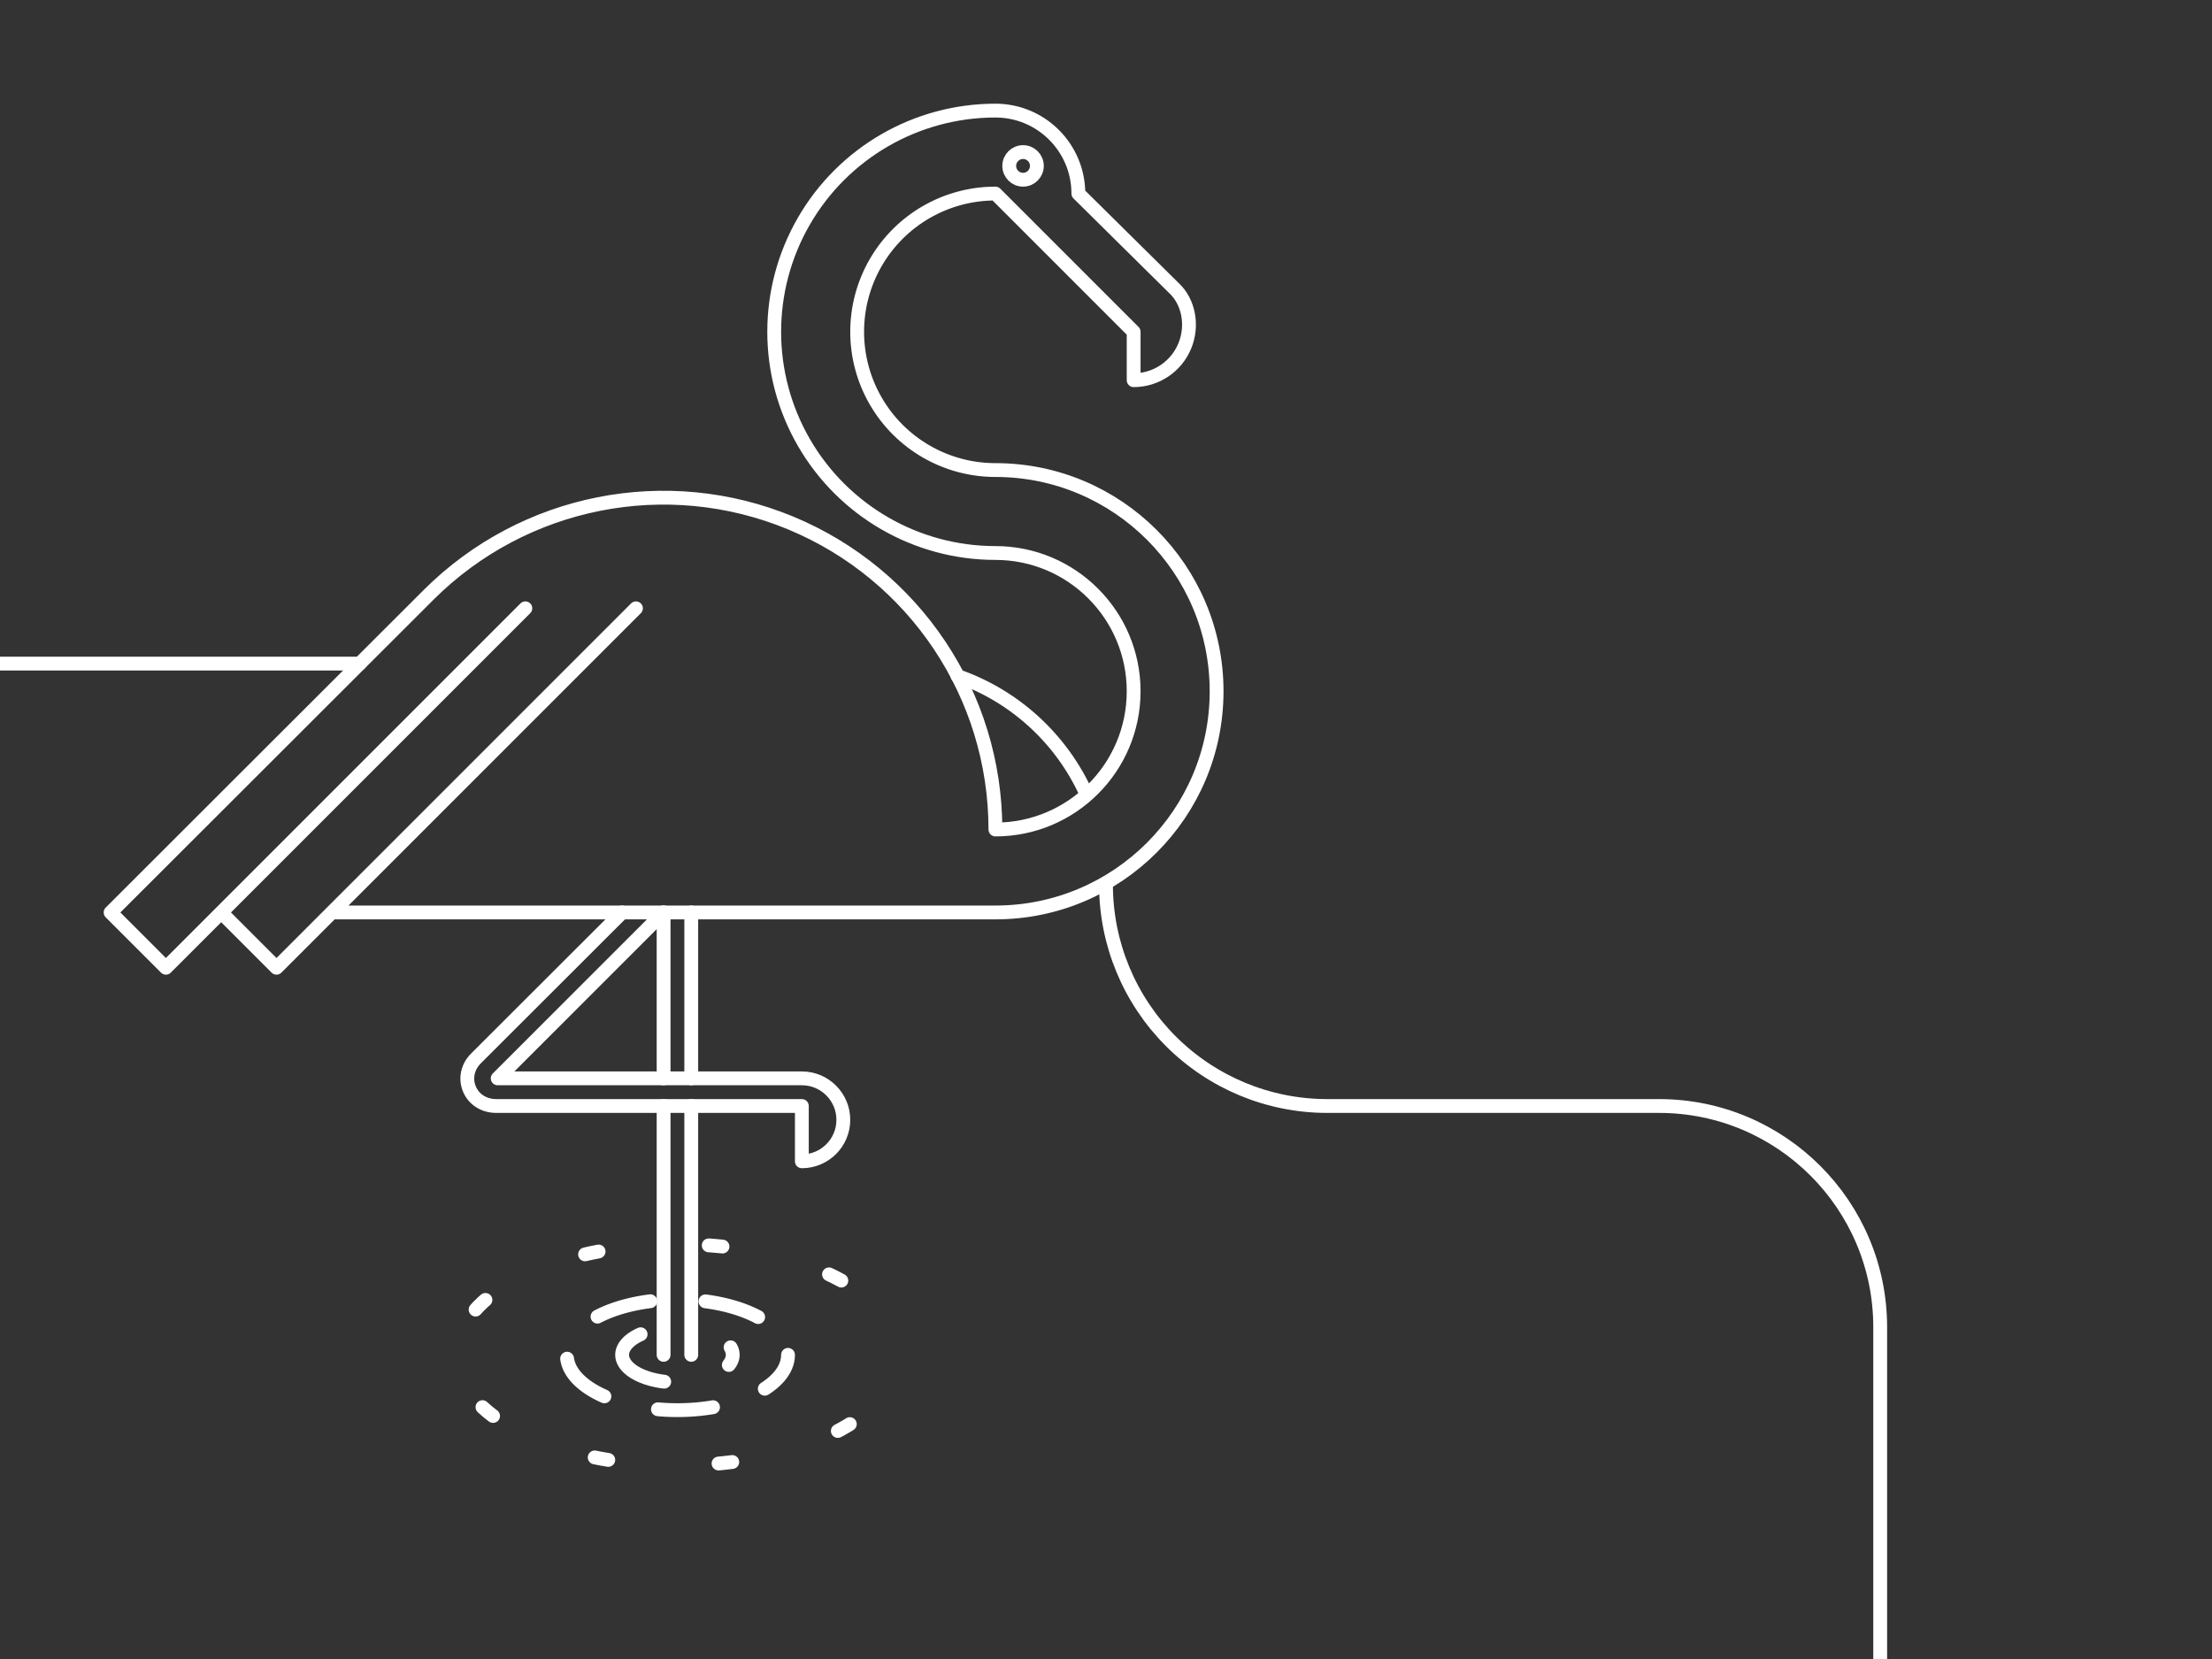 <?xml version="1.0" encoding="UTF-8" standalone="no"?>
<!-- Created with Inkscape (http://www.inkscape.org/) -->

<svg
   xmlns:dc="http://purl.org/dc/elements/1.1/"
   xmlns:cc="http://creativecommons.org/ns#"
   xmlns:rdf="http://www.w3.org/1999/02/22-rdf-syntax-ns#"
   xmlns:svg="http://www.w3.org/2000/svg"
   xmlns="http://www.w3.org/2000/svg"
   xmlns:sodipodi="http://sodipodi.sourceforge.net/DTD/sodipodi-0.dtd"
   xmlns:inkscape="http://www.inkscape.org/namespaces/inkscape"
   width="80"
   height="60"
   viewBox="0 0 80 60"
   id="svg2"
   version="1.1"
   inkscape:version="0.91+devel+osxmenu r12911"
   sodipodi:docname="flamingo.svg">
  <rect x="0" y="0" width="80" height="60" fill="#333333" stroke="none"/>
  <defs
     id="defs4" />
  <sodipodi:namedview
     id="base"
     pagecolor="#ffffff"
     bordercolor="#666666"
     borderopacity="1.0"
     inkscape:pageopacity="0.0"
     inkscape:pageshadow="2"
     inkscape:zoom="7.325"
     inkscape:cx="40"
     inkscape:cy="30"
     inkscape:document-units="px"
     inkscape:current-layer="g4176"
     showgrid="true"
     units="px"
     inkscape:snap-bbox="true"
     inkscape:bbox-paths="true"
     inkscape:bbox-nodes="true"
     inkscape:snap-bbox-edge-midpoints="true"
     inkscape:snap-bbox-midpoints="true"
     inkscape:object-paths="true"
     inkscape:snap-intersection-paths="true"
     inkscape:object-nodes="true"
     inkscape:snap-smooth-nodes="true"
     inkscape:snap-midpoints="true"
     inkscape:snap-object-midpoints="true"
     inkscape:snap-center="true"
     inkscape:snap-page="true">
    <inkscape:grid
       type="xygrid"
       id="grid4141" />
  </sodipodi:namedview>
  <g
     inkscape:label="Laag 1"
     inkscape:groupmode="layer"
     id="layer1"
     transform="translate(0,-1062.52)">
    <g
       id="g4176"
       transform="translate(0,2)">
      <path
         sodipodi:nodetypes="ccccscscsscccccccsscscccccc"
         style="fill:none;fill-rule:evenodd;stroke:#ffffff;stroke-width:0.5;stroke-linecap:round;stroke-linejoin:round;stroke-miterlimit:4;stroke-dasharray:none;stroke-opacity:1;fill-opacity:1"
         d="m 19,1082.52 -13,13 -2,-2 11.507,-11.493 c 3.439,-3.425 8.601,-4.451 13.085,-2.594 4.484,1.857 7.408,6.233 7.408,11.087 2.761,0 5,-2.239 5,-5 0,-2.761 -2.239,-5 -5,-5 -2.858,2e-4 -5.499,-1.525 -6.928,-4 -1.429,-2.475 -1.429,-5.525 0,-8 1.429,-2.475 4.07,-4 6.928,-4 1.657,-2e-4 3,1.343 3,3 l 3.457,3.418 c 0.529,0.49 0.7,1.35 0.391,2.097 -0.31,0.747 -1.039,1.235 -1.848,1.235 l 0,-1.75 -5,-5 c -1.786,0 -3.437,0.953 -4.33,2.5 -0.893,1.547 -0.893,3.453 0,5 0.893,1.547 2.544,2.5 4.33,2.5 4.418,0 8,3.582 8,8 0,4.418 -3.582,8 -8,8 l -24,0 11,-11 -13,13 -2,-2 z"
         id="path4193-9"
         inkscape:connector-curvature="0" />
      <path
         inkscape:connector-curvature="0"
         id="path4216"
         d="m 24,1093.52 -6,6 11,0 c 0.828,0 1.5,0.672 1.5,1.5 0,0.828 -0.672,1.5 -1.5,1.5 l 0,-2 -11.05,0 c -0.455,0 -0.819,-0.244 -0.974,-0.617 -0.155,-0.374 -0.069,-0.804 0.245,-1.111 L 22.5,1093.52"
         style="fill:none;fill-rule:evenodd;stroke:#ffffff;stroke-width:0.5;stroke-linecap:round;stroke-linejoin:round;stroke-miterlimit:4;stroke-dasharray:none;stroke-opacity:1"
         sodipodi:nodetypes="cccscccccc" />
      <path
         id="path4232"
         style="fill:none;fill-rule:evenodd;stroke:#ffffff;stroke-width:0.5;stroke-linecap:round;stroke-linejoin:round;stroke-miterlimit:4;stroke-dasharray:none;stroke-opacity:1"
         d="m 25,1093.52 0,6 m -1,-6 0,6 m 0,1 0,9 m 1,-9 0,9" />
      <ellipse
         ry="4"
         rx="8"
         cy="1109.52"
         cx="24.5"
         style="opacity:1;fill:none;fill-opacity:0.251;stroke:#ffffff;stroke-width:0.5;stroke-linecap:round;stroke-linejoin:round;stroke-miterlimit:4;stroke-dasharray:0.5, 4;stroke-dashoffset:1.3;stroke-opacity:1"
         id="path4234" />
      <ellipse
         id="ellipse4236"
         style="opacity:1;fill:none;fill-opacity:0.251;stroke:#ffffff;stroke-width:0.5;stroke-linecap:round;stroke-linejoin:round;stroke-miterlimit:4;stroke-dasharray:2, 2;stroke-dashoffset:0.45;stroke-opacity:1"
         cx="24.5"
         cy="1109.52"
         rx="4"
         ry="2" />
      <ellipse
         id="ellipse4238"
         style="opacity:1;fill:none;fill-opacity:0.251;stroke:#ffffff;stroke-width:0.5;stroke-linecap:round;stroke-linejoin:round;stroke-miterlimit:4;stroke-dasharray:0, 0.5, 1, 1.5, 2, 2.5, 3, 3.5, 4, 4.5, 5, 5.5, 6, 6.5, 7;stroke-dashoffset:4.6;stroke-opacity:1"
         cx="24.5"
         cy="1109.52"
         rx="2"
         ry="1" />
      <path
         style="opacity:1;fill:none;fill-opacity:1;stroke:#ffffff;stroke-width:0.5;stroke-linecap:round;stroke-linejoin:round;stroke-miterlimit:4;stroke-dasharray:none;stroke-dashoffset:18;stroke-opacity:1"
         d="m 37.5,1066.52 c 0,0.276 -0.224,0.5 -0.5,0.5 -0.276,0 -0.5,-0.224 -0.5,-0.5 0,-0.276 0.224,-0.5 0.5,-0.5 0.276,0 0.5,0.224 0.5,0.5 z"
         id="path4240"
         inkscape:connector-curvature="0"
         sodipodi:nodetypes="sssss" />
      <path
         style="fill:none;fill-rule:evenodd;stroke:#ffffff;stroke-width:0.5;stroke-linecap:round;stroke-linejoin:round;stroke-miterlimit:4;stroke-dasharray:none;stroke-opacity:1"
         d="M 13.012,1084.52 0,1084.52 m 39.297,4.732 c -0.896,-1.996 -2.584,-3.555 -4.666,-4.281 M 68,1120.52 l 0,-12 c 0,-4.418 -3.582,-8 -8,-8 l -12,0 c -2.122,0 -4.156,-0.843 -5.656,-2.344 -1.5,-1.5 -2.344,-3.535 -2.344,-5.656"
         id="path4156"
         inkscape:connector-curvature="0"
         sodipodi:nodetypes="cccccssssc" />
    </g>
  </g>
</svg>

